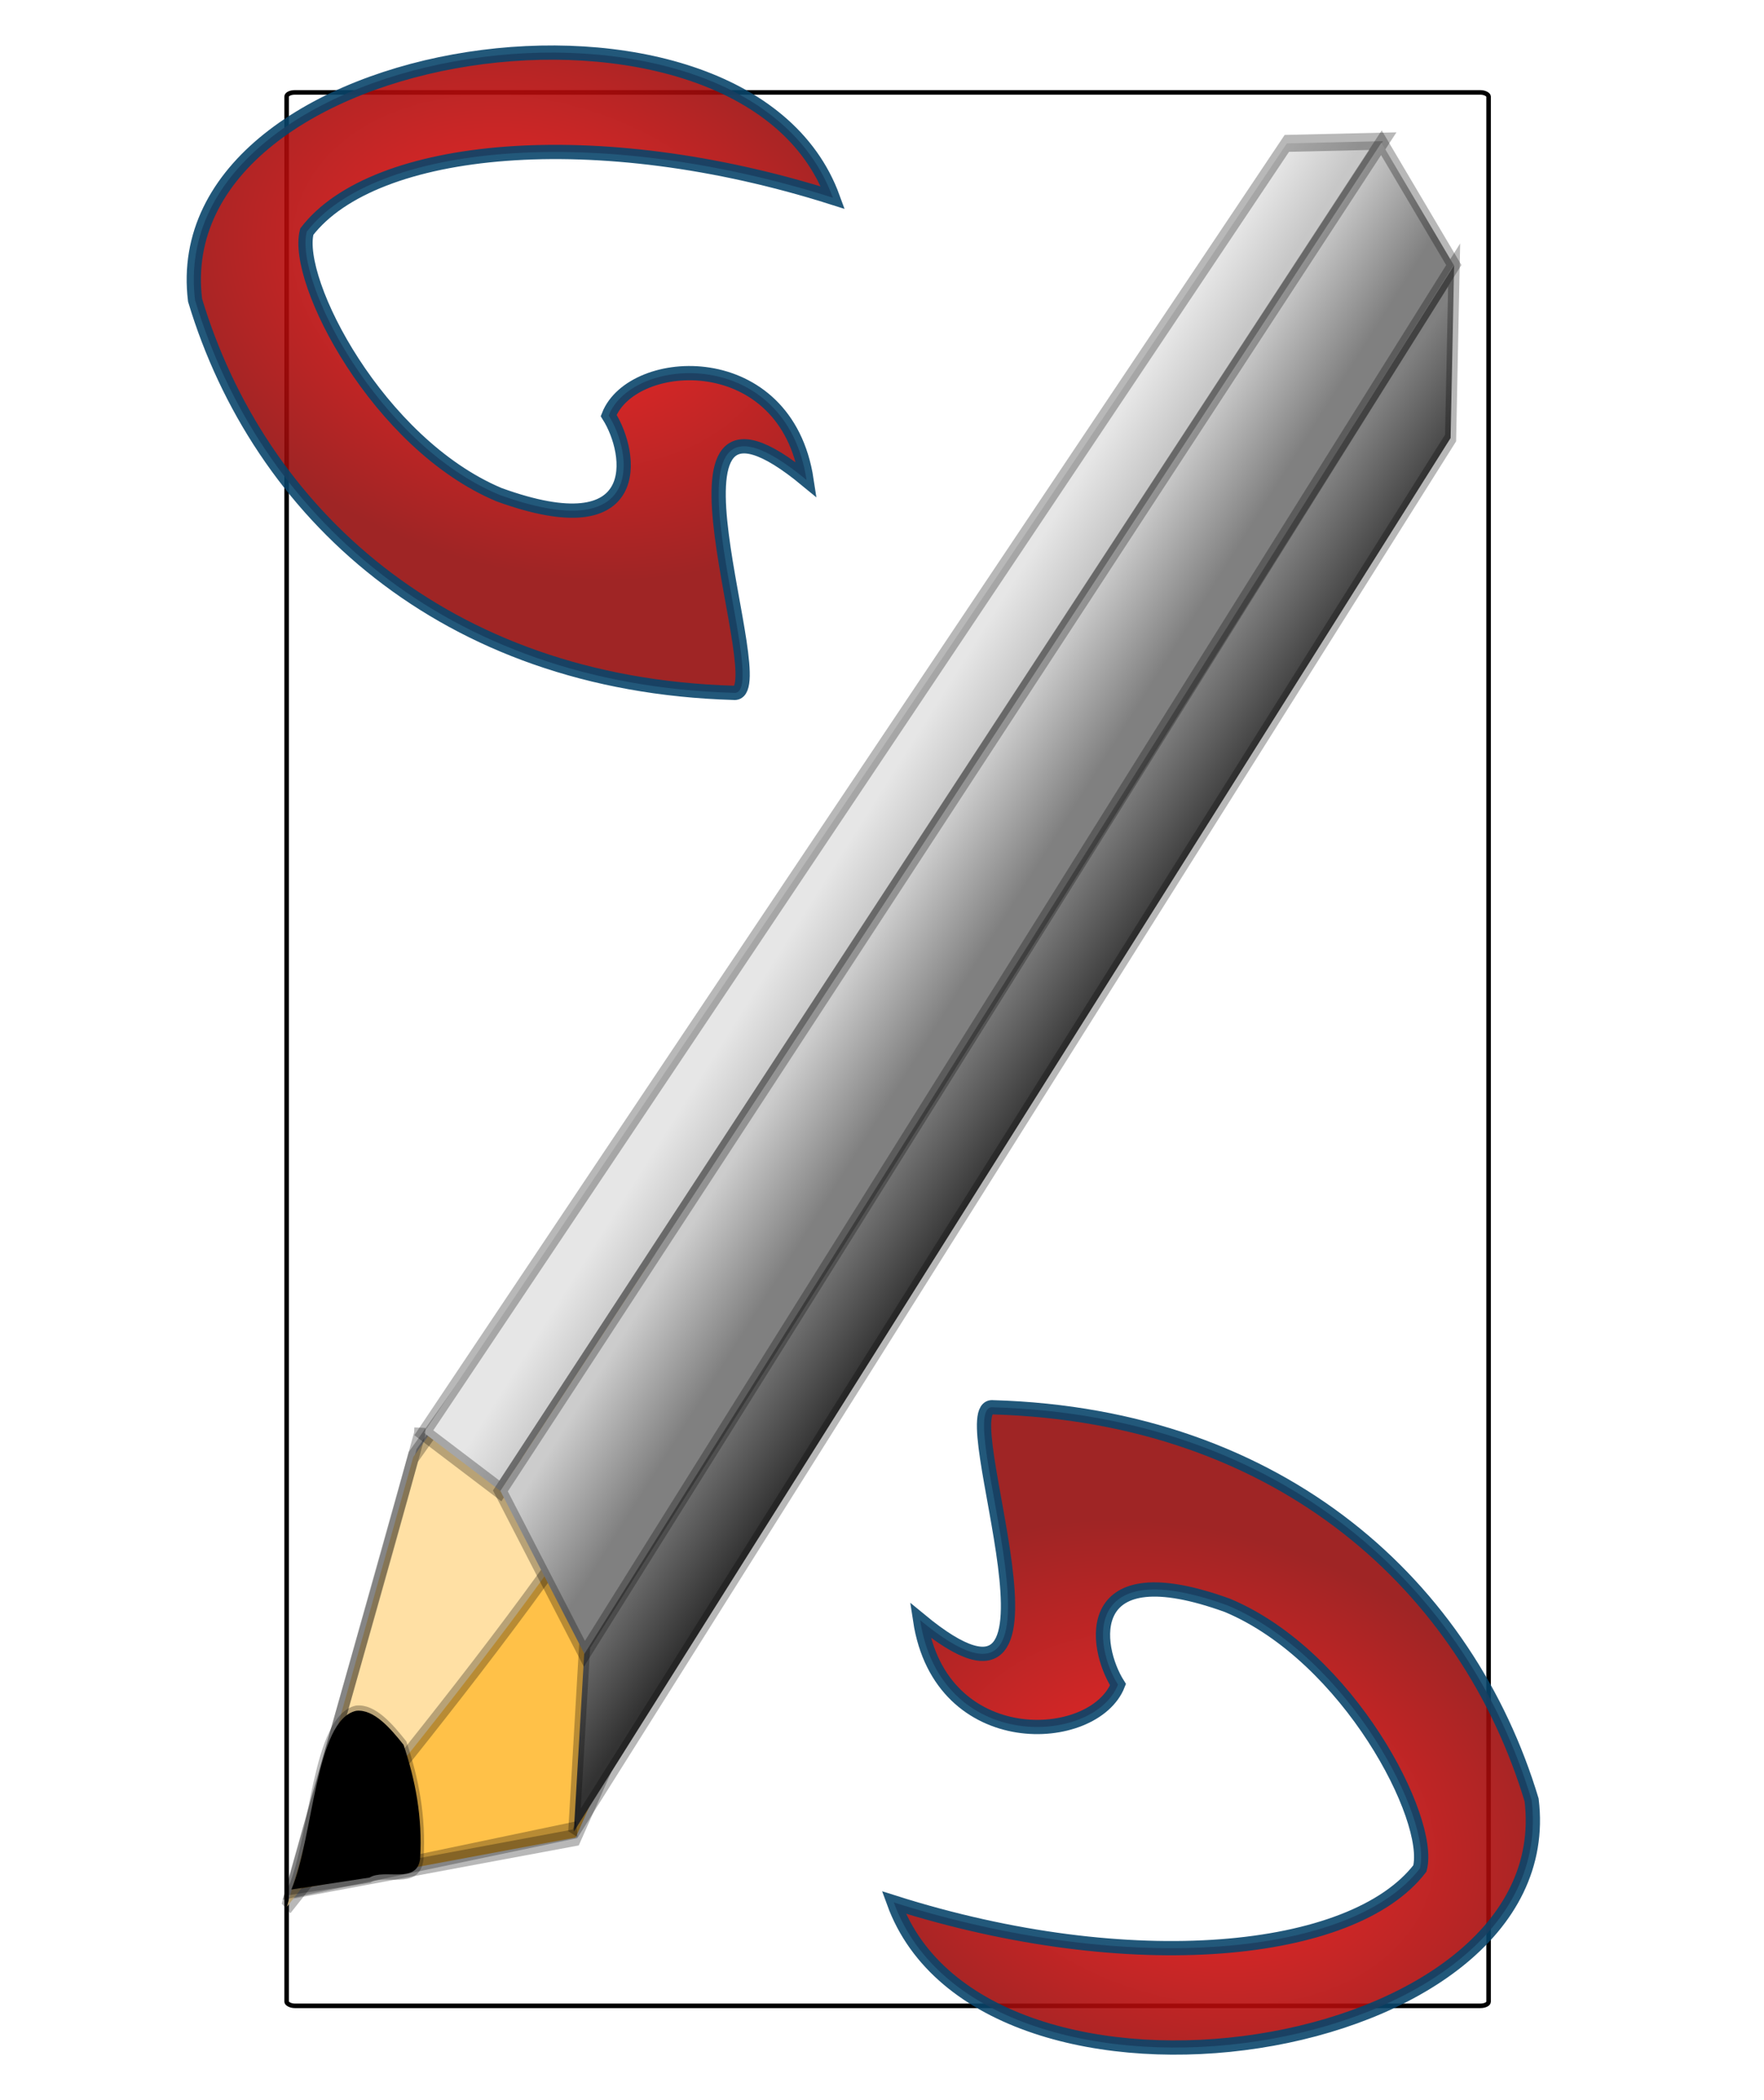 <?xml version="1.0" encoding="UTF-8" standalone="no"?>
<!-- Created with Inkscape (http://www.inkscape.org/) -->
<svg
   xmlns:dc="http://purl.org/dc/elements/1.1/"
   xmlns:cc="http://web.resource.org/cc/"
   xmlns:rdf="http://www.w3.org/1999/02/22-rdf-syntax-ns#"
   xmlns:svg="http://www.w3.org/2000/svg"
   xmlns="http://www.w3.org/2000/svg"
   xmlns:xlink="http://www.w3.org/1999/xlink"
   xmlns:sodipodi="http://sodipodi.sourceforge.net/DTD/sodipodi-0.dtd"
   xmlns:inkscape="http://www.inkscape.org/namespaces/inkscape"
   id="svg2246"
   sodipodi:version="0.32"
   inkscape:version="0.45.1"
   width="378"
   height="450"
   version="1.0"
   sodipodi:docbase="/home/leto-ii/Desktop/tapisvert/launchers"
   sodipodi:docname="gedit.svg"
   inkscape:output_extension="org.inkscape.output.svg.inkscape">
  <defs
     id="defs2249">
    <linearGradient
       id="linearGradient12549">
      <stop
         style="stop-color:#f40d0d;stop-opacity:1;"
         offset="0"
         id="stop12551" />
      <stop
         style="stop-color:#940b0b;stop-opacity:1;"
         offset="1"
         id="stop12553" />
    </linearGradient>
    <linearGradient
       x1="-13.228"
       y1="26.574"
       x2="8.72"
       y2="24.541"
       id="linearGradient13624"
       xlink:href="#linearGradient12549"
       gradientUnits="userSpaceOnUse"
       gradientTransform="translate(108.011,4.243)" />
    <linearGradient
       id="linearGradient3222">
      <stop
         style="stop-color:#cccccc;stop-opacity:1"
         offset="0"
         id="stop3224" />
      <stop
         style="stop-color:#808080;stop-opacity:1"
         offset="1"
         id="stop3226" />
    </linearGradient>
    <linearGradient
       x1="68.932"
       y1="40.442"
       x2="78.306"
       y2="49.126"
       id="linearGradient3212"
       xlink:href="#linearGradient3222"
       gradientUnits="userSpaceOnUse"
       gradientTransform="matrix(0.891,0,0,0.938,13.93,-5.860462e-2)" />
    <linearGradient
       id="linearGradient3234">
      <stop
         style="stop-color:#e6e6e6;stop-opacity:1"
         offset="0"
         id="stop3236" />
      <stop
         style="stop-color:#c7c7c7;stop-opacity:1"
         offset="1"
         id="stop3238" />
    </linearGradient>
    <linearGradient
       x1="57.113"
       y1="39.959"
       x2="62.819"
       y2="45.266"
       id="linearGradient3215"
       xlink:href="#linearGradient3234"
       gradientUnits="userSpaceOnUse"
       gradientTransform="matrix(0.891,0,0,0.938,13.93,-5.860462e-2)" />
    <linearGradient
       id="linearGradient3228">
      <stop
         style="stop-color:#333333;stop-opacity:1"
         offset="0"
         id="stop3230" />
      <stop
         style="stop-color:#808080;stop-opacity:1"
         offset="1"
         id="stop3232" />
    </linearGradient>
    <linearGradient
       x1="96.238"
       y1="53.951"
       x2="86.864"
       y2="44.784"
       id="linearGradient3219"
       xlink:href="#linearGradient3228"
       gradientUnits="userSpaceOnUse"
       gradientTransform="matrix(0.891,0,0,0.938,13.93,-5.860462e-2)" />
    <linearGradient
       id="linearGradient3240">
      <stop
         style="stop-color:#bfbfbf;stop-opacity:1"
         offset="0"
         id="stop3242" />
      <stop
         style="stop-color:#535353;stop-opacity:1"
         offset="1"
         id="stop3244" />
    </linearGradient>
    <radialGradient
       cx="-74.919"
       cy="36.243"
       r="23.345"
       fx="-74.919"
       fy="36.243"
       id="radialGradient13636"
       xlink:href="#linearGradient3240"
       gradientUnits="userSpaceOnUse"
       gradientTransform="matrix(1,0,0,1.031,110.662,0.661)" />
    <linearGradient
       x1="-71.223"
       y1="107.843"
       x2="-11.423"
       y2="25.197"
       id="linearGradient13607"
       xlink:href="#linearGradient3474"
       gradientUnits="userSpaceOnUse" />
    <linearGradient
       id="linearGradient3474">
      <stop
         style="stop-color:#eaeaea;stop-opacity:1"
         offset="0"
         id="stop3476" />
      <stop
         style="stop-color:#fffafd;stop-opacity:0.969"
         offset="1"
         id="stop3478" />
    </linearGradient>
    <linearGradient
       x1="-71.223"
       y1="107.843"
       x2="-11.423"
       y2="25.197"
       id="linearGradient13605"
       xlink:href="#linearGradient3474"
       gradientUnits="userSpaceOnUse" />
    <linearGradient
       id="linearGradient3247">
      <stop
         style="stop-color:#cccccc;stop-opacity:1"
         offset="0"
         id="stop3249" />
      <stop
         style="stop-color:#fffafd;stop-opacity:0.969"
         offset="1"
         id="stop3251" />
    </linearGradient>
    <linearGradient
       x1="-71.223"
       y1="107.843"
       x2="-11.423"
       y2="25.197"
       id="linearGradient13603"
       xlink:href="#linearGradient3247"
       gradientUnits="userSpaceOnUse" />
    <linearGradient
       id="linearGradient3380">
      <stop
         style="stop-color:#b08d4a;stop-opacity:1"
         offset="0"
         id="stop3382" />
      <stop
         style="stop-color:#c9a969;stop-opacity:1"
         offset="1"
         id="stop3384" />
    </linearGradient>
    <linearGradient
       x1="26.041"
       y1="96.588"
       x2="97.928"
       y2="36.787"
       id="linearGradient13601"
       xlink:href="#linearGradient3380"
       gradientUnits="userSpaceOnUse"
       gradientTransform="translate(-37.291,2.016)" />
    <linearGradient
       inkscape:collect="always"
       id="linearGradient12874">
      <stop
         style="stop-color:#000950;stop-opacity:1"
         offset="0"
         id="stop12876" />
      <stop
         style="stop-color:#038eff;stop-opacity:1"
         offset="1"
         id="stop12878" />
    </linearGradient>
    <linearGradient
       inkscape:collect="always"
       xlink:href="#linearGradient12874"
       id="linearGradient15841"
       gradientUnits="userSpaceOnUse"
       x1="206.614"
       y1="27.885"
       x2="149.837"
       y2="48.143"
       gradientTransform="matrix(2.201,0.455,0,3.845,-669.356,-185.287)" />
    <linearGradient
       id="linearGradient10110">
      <stop
         style="stop-color:#ffffff;stop-opacity:0.673;"
         offset="0"
         id="stop10112" />
      <stop
         style="stop-color:#ffffff;stop-opacity:0.847;"
         offset="1"
         id="stop10114" />
    </linearGradient>
    <linearGradient
       id="linearGradient8144">
      <stop
         style="stop-color:#fffb2f;stop-opacity:1;"
         offset="0"
         id="stop8146" />
      <stop
         id="stop8152"
         offset="0.5"
         style="stop-color:#f9b51d;stop-opacity:0.48;" />
      <stop
         style="stop-color:#f46f0b;stop-opacity:1;"
         offset="1"
         id="stop8148" />
    </linearGradient>
    <linearGradient
       id="linearGradient3250">
      <stop
         style="stop-color:#000000;stop-opacity:1;"
         offset="0"
         id="stop3252" />
      <stop
         style="stop-color:#000000;stop-opacity:0;"
         offset="1"
         id="stop3254" />
    </linearGradient>
    <linearGradient
       inkscape:collect="always"
       xlink:href="#linearGradient10110"
       id="linearGradient10116"
       x1="50"
       y1="225.169"
       x2="323.835"
       y2="225.169"
       gradientUnits="userSpaceOnUse"
       gradientTransform="matrix(0.944,0,0,1.003,13.748,-1.105)" />
    <linearGradient
       inkscape:collect="always"
       xlink:href="#linearGradient12874"
       id="linearGradient3439"
       gradientUnits="userSpaceOnUse"
       gradientTransform="matrix(2.572,0.59,0,4.991,-750.693,-317.969)"
       x1="206.614"
       y1="27.885"
       x2="149.837"
       y2="48.143" />
    <linearGradient
       inkscape:collect="always"
       xlink:href="#linearGradient12874"
       id="linearGradient3443"
       gradientUnits="userSpaceOnUse"
       gradientTransform="matrix(1.782,0.373,0,3.157,-581.598,-95.122)"
       x1="206.614"
       y1="27.885"
       x2="149.837"
       y2="48.143" />
    <radialGradient
       inkscape:collect="always"
       xlink:href="#linearGradient12549"
       id="radialGradient3794"
       gradientUnits="userSpaceOnUse"
       gradientTransform="matrix(0.866,-2.479,3.482,1.153,53.697,-167.129)"
       cx="-74.919"
       cy="36.243"
       fx="-74.919"
       fy="36.243"
       r="23.345" />
    <linearGradient
       inkscape:collect="always"
       xlink:href="#linearGradient3228"
       id="linearGradient3812"
       gradientUnits="userSpaceOnUse"
       gradientTransform="matrix(0.891,0,0,0.938,13.93,-5.860462e-2)"
       x1="96.238"
       y1="53.951"
       x2="86.864"
       y2="44.784" />
    <linearGradient
       inkscape:collect="always"
       xlink:href="#linearGradient3234"
       id="linearGradient3814"
       gradientUnits="userSpaceOnUse"
       gradientTransform="matrix(0.891,0,0,0.938,13.93,-5.860462e-2)"
       x1="57.113"
       y1="39.959"
       x2="62.819"
       y2="45.266" />
    <linearGradient
       inkscape:collect="always"
       xlink:href="#linearGradient3222"
       id="linearGradient3816"
       gradientUnits="userSpaceOnUse"
       gradientTransform="matrix(0.891,0,0,0.938,13.93,-5.860462e-2)"
       x1="68.932"
       y1="40.442"
       x2="78.306"
       y2="49.126" />
    <radialGradient
       inkscape:collect="always"
       xlink:href="#linearGradient12549"
       id="radialGradient2227"
       gradientUnits="userSpaceOnUse"
       gradientTransform="matrix(-0.866,2.479,-3.482,-1.153,316.303,617.129)"
       cx="-74.919"
       cy="36.243"
       fx="-74.919"
       fy="36.243"
       r="23.345" />
  </defs>
  <sodipodi:namedview
     inkscape:window-height="977"
     inkscape:window-width="1280"
     inkscape:pageshadow="2"
     inkscape:pageopacity="0.0"
     guidetolerance="10.0"
     gridtolerance="10.0"
     objecttolerance="10.0"
     borderopacity="1.0"
     bordercolor="#666666"
     pagecolor="#ffffff"
     id="base"
     borderlayer="true"
     showgrid="true"
     gridempspacing="10"
     inkscape:zoom="0.87301587"
     inkscape:cx="184.72786"
     inkscape:cy="175.23348"
     inkscape:window-x="0"
     inkscape:window-y="47"
     inkscape:current-layer="svg2246" />
  <rect
     style="opacity:1;fill:none;fill-opacity:0;fill-rule:nonzero;stroke:none;stroke-width:0.1;stroke-linecap:round;stroke-linejoin:round;stroke-miterlimit:4;stroke-dasharray:none;stroke-dashoffset:1.5;stroke-opacity:0.825"
     id="rect2269"
     width="270.472"
     height="393.307"
     x="55.512"
     y="31.89"
     rx="1.851"
     ry="0.879" />
  <rect
     style="opacity:1;fill:none;fill-opacity:0;fill-rule:nonzero;stroke:none;stroke-width:0.1;stroke-linecap:round;stroke-linejoin:round;stroke-miterlimit:4;stroke-dasharray:none;stroke-dashoffset:1.5;stroke-opacity:0.825"
     id="rect2271"
     width="167.717"
     height="119.291"
     x="183.071"
     y="322.441"
     rx="1.851"
     ry="0.879" />
  <rect
     style="opacity:1;fill:url(#linearGradient10116);fill-opacity:1;fill-rule:nonzero;stroke:#000000;stroke-width:0.973;stroke-linecap:round;stroke-linejoin:round;stroke-miterlimit:4;stroke-dasharray:none;stroke-dashoffset:1.5;stroke-opacity:1"
     id="rect3258"
     width="257.563"
     height="409.993"
     x="61.421"
     y="19.801"
     rx="1.747"
     ry="0.882" />
  <g
     id="g3463"
     transform="translate(-234.833,192.814)" />
  <path
     id="path4486"
     style="opacity:0.894;fill:url(#radialGradient3794);fill-opacity:1.0;fill-rule:evenodd;stroke:#08446a;stroke-width:3.057px;stroke-linecap:butt;stroke-linejoin:miter;stroke-opacity:1"
     d="M 178.471,42.361 C 159.351,-10.09 34.975,8.251 41.799,64.317 C 55.461,109.685 95.076,146.647 157.181,148.456 C 166.847,149.732 135.538,72.068 172.829,102.847 C 168.472,74.138 135.551,75.99 130.43,89.031 C 135.651,97.265 138.378,117.418 106.936,105.998 C 80.978,95.074 62.993,60.188 65.739,49.641 C 80.087,30.96 127.663,26.228 178.471,42.361 z "
     sodipodi:nodetypes="cccccccc" />
  <g
     id="g2764"
     transform="matrix(1.617,6.1273877e-2,-9.3342091e-2,2.463,68.979,102.501)">
    <path
       id="path3665"
       style="fill:#ffc148;fill-opacity:1;fill-rule:evenodd;stroke:#000000;stroke-width:1.478;stroke-linecap:butt;stroke-linejoin:miter;stroke-miterlimit:4;stroke-dasharray:none;stroke-opacity:0.278"
       d="M 18.044,84.413 C 13.473,97.134 8.903,109.855 4.332,122.576 C 16.353,120.795 28.375,119.014 40.397,117.233 C 47.099,106.202 53.802,95.171 60.504,84.139 C 54.408,76.044 48.312,67.948 42.215,59.853 C 34.158,68.04 26.101,76.227 18.044,84.413 z " />
    <path
       id="path1877"
       style="fill:url(#linearGradient3812);fill-opacity:1;fill-rule:evenodd;stroke:#000000;stroke-width:1.478;stroke-linecap:butt;stroke-linejoin:miter;stroke-miterlimit:4;stroke-dasharray:none;stroke-opacity:0.278"
       d="M 40.122,116.729 C 40.291,111.302 40.46,105.876 40.628,100.45 C 76.672,59.548 112.716,18.647 148.759,-22.255 C 148.892,-17.244 149.025,-12.233 149.158,-7.222 C 112.813,34.095 76.467,75.412 40.122,116.729 z " />
    <path
       id="path1883"
       style="fill:#ffe0a4;fill-opacity:1;fill-rule:evenodd;stroke:#000000;stroke-width:1.478;stroke-linecap:butt;stroke-linejoin:miter;stroke-miterlimit:4;stroke-dasharray:none;stroke-opacity:0.278"
       d="M 17.002,84.71 C 12.178,97.875 7.354,111.041 2.53,124.206 C 14.07,113.796 25.914,103.749 36.922,92.704 C 32.852,87.454 28.781,82.203 24.711,76.953 C 22.142,79.538 19.572,82.124 17.002,84.71 z " />
    <path
       id="path1879"
       style="fill:url(#linearGradient3814);fill-opacity:1;fill-rule:evenodd;stroke:#000000;stroke-width:1.478;stroke-linecap:butt;stroke-linejoin:miter;stroke-miterlimit:4;stroke-dasharray:none;stroke-opacity:0.278"
       d="M 18.276,82.575 C 21.75,84.175 25.225,85.775 28.699,87.375 C 65.373,47.321 102.047,7.267 138.72,-32.788 C 134.484,-32.618 130.248,-32.448 126.012,-32.278 C 90.1,6.006 54.188,44.29 18.276,82.575 z " />
    <path
       id="path1881"
       style="fill:url(#linearGradient3816);fill-opacity:1;fill-rule:evenodd;stroke:#000000;stroke-width:1.478;stroke-linecap:butt;stroke-linejoin:miter;stroke-miterlimit:4;stroke-dasharray:none;stroke-opacity:0.278"
       d="M 28.7,87.375 C 32.677,92 36.653,96.626 40.63,101.251 C 76.658,60.081 112.685,18.912 148.713,-22.257 C 145.316,-25.72 141.918,-29.183 138.521,-32.646 C 101.914,7.361 65.307,47.368 28.7,87.375 z " />
    <path
       id="path6324"
       style="fill:none;fill-opacity:0.75;fill-rule:evenodd;stroke:#000000;stroke-width:1.474;stroke-linecap:butt;stroke-linejoin:miter;stroke-miterlimit:4;stroke-dasharray:none;stroke-opacity:0.278"
       d="M 40.522,116.554 C 28.028,118.599 15.534,120.644 3.039,122.688 C 7.905,109.346 13.016,96.052 17.729,82.679 L 17.729,82.236 L 17.729,82.146" />
    <path
       id="path7211"
       style="fill:#000000;fill-opacity:1;fill-rule:evenodd;stroke:#000000;stroke-width:0.914;stroke-linecap:butt;stroke-linejoin:miter;stroke-miterlimit:4;stroke-dasharray:none;stroke-opacity:0.278"
       d="M 3.039,122.688 C 5.719,118.067 5.333,107.867 10.717,106.952 C 13.073,106.721 15.4,108.411 17.157,109.749 C 18.889,112.772 20.037,115.969 19.921,119.546 C 19.719,121.867 15.236,120.538 13.317,121.396 C 9.891,121.827 6.465,122.258 3.039,122.688 z " />
  </g>
  <path
     id="path2225"
     style="opacity:0.894;fill:url(#radialGradient2227);fill-opacity:1.0;fill-rule:evenodd;stroke:#08446a;stroke-width:3.057px;stroke-linecap:butt;stroke-linejoin:miter;stroke-opacity:1"
     d="M 191.529,407.639 C 210.649,460.09 335.025,441.749 328.201,385.683 C 314.539,340.315 274.924,303.353 212.819,301.544 C 203.153,300.268 234.462,377.932 197.171,347.153 C 201.528,375.862 234.449,374.01 239.57,360.969 C 234.349,352.735 231.622,332.582 263.064,344.002 C 289.022,354.926 307.007,389.812 304.261,400.359 C 289.913,419.04 242.337,423.772 191.529,407.639 z "
     sodipodi:nodetypes="cccccccc" />
</svg>
